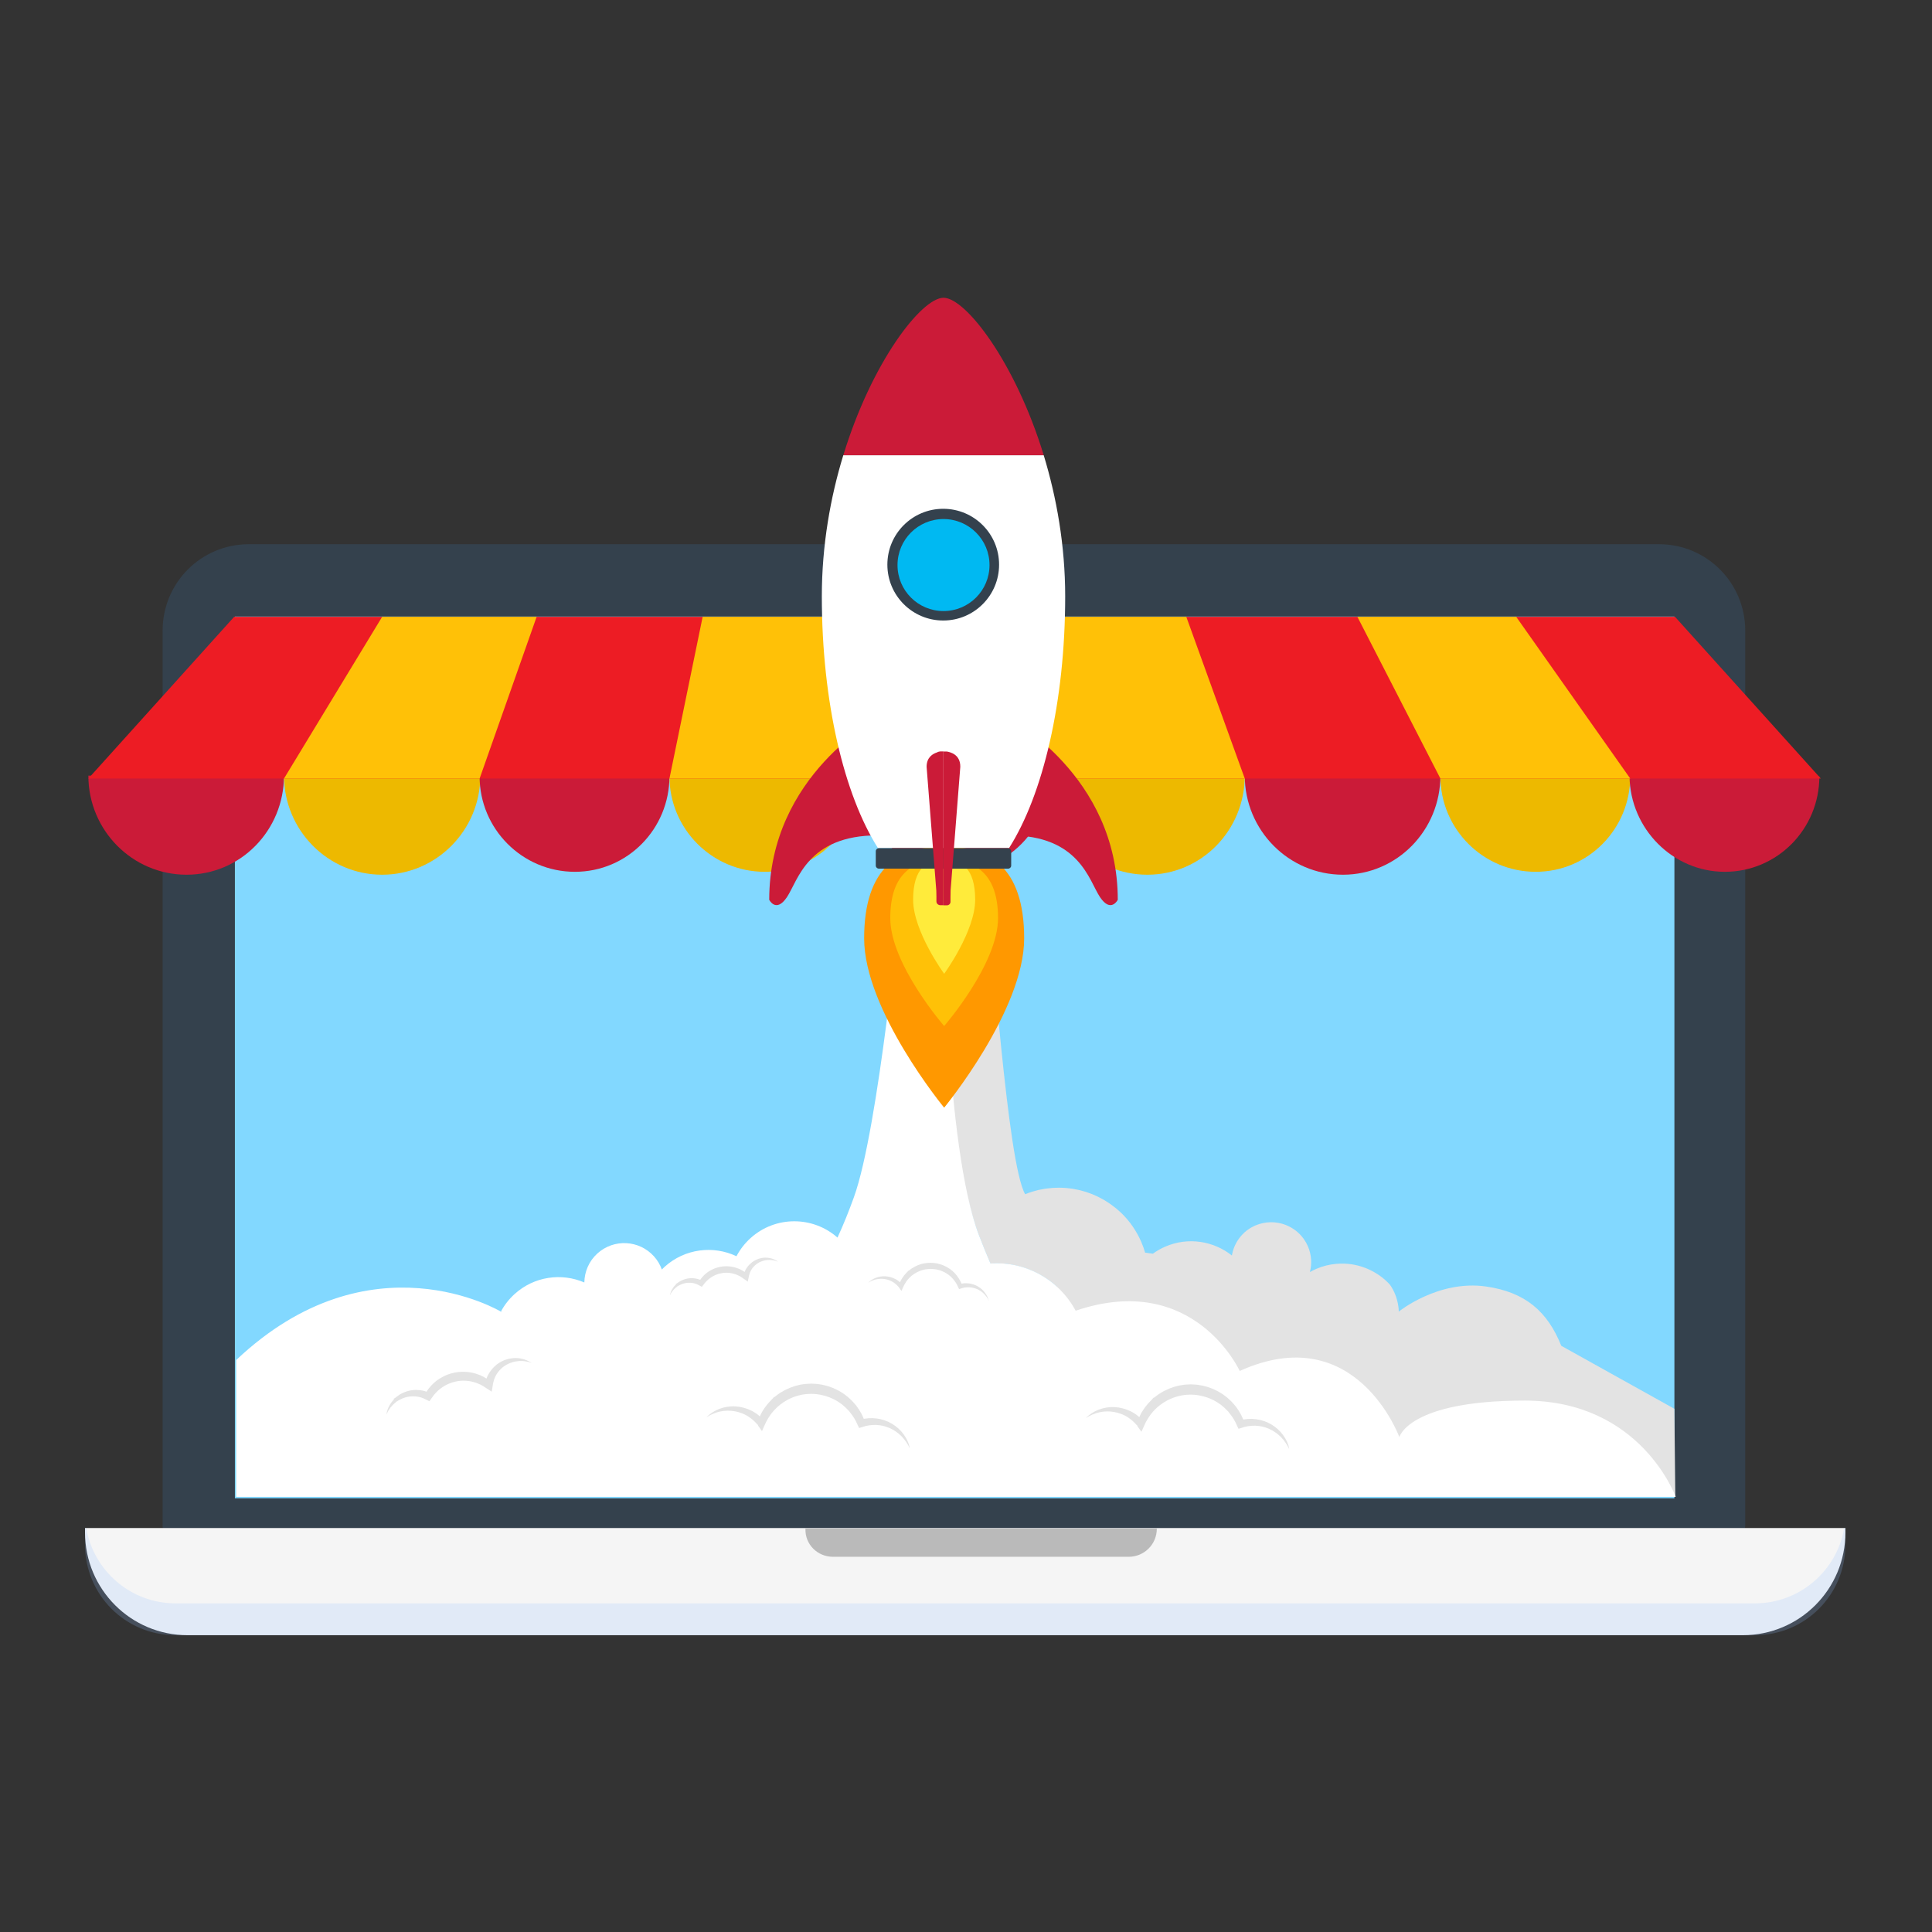 <svg width="558" height="558" viewBox="0 0 558 558" fill="none" xmlns="http://www.w3.org/2000/svg">
<rect x="0" y="0" width="558" height="558" fill="#333333" stroke="none"/>
<mask id="mask0" mask-type="alpha" maskUnits="userSpaceOnUse" x="0" y="0" width="558" height="558">
<rect width="558" height="558" fill="white"/>
</mask>
<g mask="url(#mask0)">
<path d="M50.322 443.973H500.529C502.47 443.973 504.059 442.38 504.059 440.434V182.127C504.059 168.327 492.94 157.181 479.175 157.181H71.853C58.088 157.181 46.969 168.327 46.969 182.127V440.434C46.793 442.38 48.381 443.973 50.322 443.973Z" fill="#34414D"/>
<path fill-rule="evenodd" clip-rule="evenodd" d="M67.841 432.743H483.603V178.071H67.841V432.743Z" fill="#82D8FF"/>
<path d="M387.868 252.636C403.505 252.636 416.014 239.799 416.014 224.016H359.514C359.514 239.799 372.232 252.636 387.868 252.636Z" fill="#CB1B38"/>
<path d="M443.537 251.794C458.756 251.794 470.848 239.378 470.848 224.227H416.017C416.017 239.378 428.317 251.794 443.537 251.794Z" fill="#EDB900"/>
<path d="M498.157 251.794C513.376 251.794 525.468 239.378 525.468 224.227H470.637C470.845 239.378 483.146 251.794 498.157 251.794Z" fill="#CB1B38"/>
<path d="M53.875 252.636C69.511 252.636 82.02 239.799 82.02 224.016H25.521C25.521 239.799 38.239 252.636 53.875 252.636Z" fill="#CB1B38"/>
<path d="M110.378 252.636C126.014 252.636 138.732 239.799 138.732 224.016H82.024C82.024 239.799 94.742 252.636 110.378 252.636Z" fill="#EDB900"/>
<path d="M166.038 251.794C181.257 251.794 193.35 239.378 193.35 224.227H138.518C138.518 239.378 150.819 251.794 166.038 251.794Z" fill="#CB1B38"/>
<path d="M331.373 252.636C347.009 252.636 359.518 239.799 359.518 224.016H303.019C303.019 239.799 315.737 252.636 331.373 252.636Z" fill="#EDB900"/>
<path d="M220.87 251.794C236.09 251.794 248.182 239.378 248.182 224.227H193.35C193.35 239.378 205.651 251.794 220.87 251.794Z" fill="#EDB900"/>
<path d="M275.704 251.794C290.923 251.794 303.015 239.378 303.015 224.227H248.184C248.184 239.378 260.484 251.794 275.704 251.794Z" fill="#CB1B38"/>
<path d="M525.885 224.858H25.52L67.635 178.14H483.771L525.885 224.858Z" fill="#ED1C24"/>
<path d="M82.023 224.858L110.377 178.14H154.993L138.522 224.858H82.023Z" fill="#FFC107"/>
<path d="M193.35 224.858L202.94 178.14H247.556L248.181 224.858H193.35Z" fill="#FFC107"/>
<path d="M303.013 224.858L294.882 178.14H342.625L359.513 224.858H303.013Z" fill="#FFC107"/>
<path d="M416.015 224.858L392.04 178.14H437.906L470.847 224.858H416.015Z" fill="#FFC107"/>
<path d="M54.203 472.28H503.351C519.764 472.28 533 459.011 533 442.557V441.319H24.554V442.557C24.554 459.011 37.79 472.28 54.203 472.28Z" fill="#F5F5F5"/>
<path d="M240.575 449.634H325.993C330.405 449.634 334.111 446.096 334.111 441.496H232.633C232.457 446.096 236.163 449.634 240.575 449.634Z" fill="#BABABA"/>
<path opacity="0.2" d="M50.674 463.08H506.881C519.764 463.08 530.529 453.703 532.647 441.319H533V446.096C533 460.603 521.352 472.28 506.881 472.28H50.674C36.202 472.28 24.554 460.603 24.554 446.096V441.319H24.907C27.025 453.703 37.79 463.08 50.674 463.08Z" fill="#94C0FF"/>
<path d="M391.636 373.552L403.988 378.822C403.988 378.822 415.347 369.596 429.187 371.567C440.571 373.192 446.97 378.81 450.926 388.693L483.591 406.886L483.864 432.172L323.144 426.901L282.964 394.621L307.333 369.596L391.636 373.552Z" fill="#E3E3E3"/>
<path d="M282.796 356.909C283.813 359.563 284.904 362.241 286.07 364.945H286.095C286.417 364.92 286.74 364.908 287.062 364.895C287.422 364.883 287.781 364.883 288.141 364.883C288.6 364.883 289.059 364.908 289.518 364.933C289.666 364.945 289.815 364.957 289.964 364.97C290.262 364.995 290.572 365.019 290.857 365.057C291.043 365.081 291.217 365.106 291.39 365.131C291.651 365.168 291.923 365.205 292.184 365.243C292.37 365.28 292.556 365.317 292.742 365.354C292.99 365.404 293.238 365.453 293.486 365.503C293.684 365.54 293.87 365.602 294.056 365.639C294.292 365.701 294.528 365.751 294.763 365.825C294.962 365.875 295.148 365.937 295.334 365.999C295.557 366.073 295.793 366.135 296.016 366.21C296.202 366.272 296.4 366.346 296.586 366.408C296.81 366.483 297.02 366.569 297.244 366.656C297.43 366.731 297.628 366.805 297.814 366.892C298.025 366.979 298.236 367.066 298.446 367.165C298.633 367.252 298.819 367.338 299.005 367.425C299.203 367.524 299.414 367.624 299.612 367.723C299.798 367.822 299.972 367.909 300.158 368.008C300.356 368.12 300.555 368.231 300.741 368.343C300.914 368.442 301.088 368.554 301.274 368.653C301.472 368.777 301.658 368.888 301.844 369.013C302.018 369.124 302.179 369.236 302.353 369.347C302.539 369.471 302.725 369.608 302.911 369.732C303.072 369.843 303.233 369.967 303.395 370.091C303.581 370.228 303.754 370.377 303.94 370.513C304.089 370.637 304.25 370.761 304.399 370.885C304.585 371.034 304.759 371.195 304.932 371.344C305.081 371.468 305.218 371.592 305.354 371.728C305.54 371.89 305.714 372.063 305.887 372.237C306.011 372.361 306.148 372.485 306.272 372.621C306.458 372.807 306.631 372.993 306.805 373.192C306.892 373.291 306.991 373.378 307.078 373.477C307.103 373.502 307.127 373.527 307.152 373.551C307.289 373.7 307.413 373.849 307.537 373.998C307.673 374.159 307.809 374.32 307.946 374.481C308.07 374.63 308.181 374.779 308.305 374.94C308.442 375.114 308.566 375.275 308.69 375.449C308.801 375.598 308.913 375.759 309.025 375.92C309.149 376.094 309.273 376.267 309.397 376.453C309.508 376.614 309.608 376.776 309.707 376.937C309.818 377.123 309.942 377.309 310.054 377.495C310.153 377.656 310.24 377.817 310.339 377.991C310.451 378.177 310.55 378.375 310.662 378.561C310.711 378.648 310.761 378.747 310.81 378.834H403.993C403.993 378.834 404.067 374.767 401.451 371.059C401.339 370.947 401.228 370.823 401.141 370.724C401.066 370.649 400.992 370.575 400.917 370.488C400.694 370.265 400.471 370.054 400.235 369.843C400.211 369.819 400.173 369.781 400.149 369.757C399.876 369.521 399.603 369.285 399.33 369.062C399.268 369.013 399.219 368.975 399.157 368.926C398.933 368.752 398.71 368.591 398.487 368.43C398.388 368.355 398.276 368.293 398.177 368.219C397.991 368.095 397.805 367.971 397.606 367.847C397.482 367.772 397.358 367.698 397.234 367.624C397.061 367.512 396.875 367.413 396.701 367.314C396.565 367.239 396.428 367.165 396.304 367.103C396.131 367.016 395.957 366.917 395.771 366.83C395.635 366.768 395.486 366.693 395.349 366.631C395.176 366.557 395.002 366.47 394.816 366.396C394.667 366.334 394.518 366.272 394.37 366.222C394.196 366.148 394.01 366.086 393.836 366.024C393.688 365.974 393.526 365.912 393.378 365.863C393.192 365.801 393.018 365.751 392.832 365.701C392.683 365.652 392.522 365.615 392.361 365.565C392.175 365.515 391.989 365.478 391.803 365.429C391.592 365.391 391.406 365.354 391.22 365.305C391.071 365.28 390.91 365.243 390.761 365.218C390.612 365.193 390.463 365.168 390.302 365.143C390.091 365.106 389.88 365.094 389.67 365.069C389.533 365.057 389.397 365.032 389.26 365.019C388.988 364.995 388.715 364.982 388.442 364.97C388.367 364.97 388.281 364.957 388.206 364.957C387.859 364.945 387.499 364.945 387.152 364.957C386.768 364.97 386.383 364.982 385.999 365.019C384.027 365.181 382.043 365.664 380.121 366.495C379.501 366.768 378.905 367.066 378.323 367.388C378.943 364.995 378.806 362.403 377.752 359.96C377.603 359.625 377.442 359.302 377.268 358.98C377.219 358.881 377.157 358.794 377.095 358.695C376.971 358.484 376.834 358.273 376.698 358.062C376.624 357.963 376.562 357.851 376.487 357.752C376.351 357.554 376.202 357.368 376.053 357.194C375.979 357.107 375.904 357.008 375.83 356.921C375.644 356.711 375.445 356.5 375.235 356.301C375.197 356.264 375.16 356.214 375.111 356.177C374.863 355.942 374.615 355.718 374.342 355.508C374.255 355.446 374.181 355.384 374.094 355.322C373.908 355.173 373.709 355.036 373.511 354.912C373.412 354.838 373.3 354.776 373.201 354.714C373.002 354.59 372.816 354.478 372.606 354.379C372.506 354.33 372.407 354.268 372.296 354.218C372.035 354.094 371.775 353.97 371.502 353.858C371.452 353.846 371.415 353.821 371.365 353.796C371.055 353.672 370.733 353.561 370.423 353.474C370.324 353.449 370.225 353.424 370.125 353.399C369.89 353.337 369.667 353.275 369.431 353.238C369.319 353.213 369.195 353.189 369.084 353.176C368.848 353.139 368.625 353.102 368.389 353.077C368.278 353.065 368.178 353.052 368.067 353.04C367.757 353.015 367.434 353.003 367.112 353.003C367.087 353.003 367.062 353.003 367.05 353.003C366.703 353.003 366.368 353.027 366.021 353.065C365.921 353.077 365.81 353.089 365.711 353.102C365.462 353.139 365.227 353.164 364.979 353.213C364.855 353.238 364.743 353.263 364.619 353.288C364.384 353.337 364.136 353.399 363.9 353.474C363.788 353.511 363.689 353.536 363.578 353.573C363.243 353.685 362.895 353.809 362.561 353.945C362.523 353.957 362.499 353.97 362.461 353.995C362.213 354.106 361.978 354.218 361.755 354.342C361.68 354.379 361.593 354.429 361.519 354.466C361.333 354.565 361.159 354.664 360.986 354.776C360.911 354.826 360.837 354.875 360.762 354.925C360.576 355.049 360.403 355.173 360.217 355.309C360.167 355.346 360.118 355.384 360.056 355.421C359.832 355.594 359.622 355.768 359.423 355.954C359.361 356.004 359.312 356.053 359.262 356.115C359.113 356.264 358.952 356.413 358.815 356.562C358.753 356.624 358.691 356.698 358.629 356.76C358.493 356.909 358.357 357.07 358.233 357.219C358.183 357.281 358.133 357.343 358.084 357.405C357.91 357.628 357.749 357.851 357.588 358.087C357.575 358.112 357.563 358.137 357.538 358.161C357.402 358.372 357.265 358.583 357.141 358.806C357.104 358.881 357.067 358.943 357.03 359.017C356.93 359.203 356.831 359.389 356.744 359.575C356.707 359.65 356.67 359.712 356.645 359.786C356.534 360.034 356.422 360.282 356.335 360.542V360.555C356.236 360.815 356.149 361.088 356.075 361.361C356.05 361.423 356.038 361.497 356.025 361.559C355.963 361.77 355.914 361.981 355.876 362.192C355.852 362.328 355.814 362.465 355.79 362.614C350.519 358.422 343.178 357.194 336.568 360.046C335.266 360.604 334.075 361.299 332.971 362.093L330.727 361.783C330.429 360.753 330.07 359.736 329.635 358.72C329.474 358.347 329.301 357.975 329.127 357.616C329.077 357.504 329.015 357.393 328.953 357.281C328.829 357.033 328.693 356.785 328.569 356.537C328.495 356.413 328.433 356.289 328.358 356.165C328.222 355.929 328.085 355.706 327.949 355.47C327.875 355.346 327.8 355.235 327.738 355.123C327.577 354.875 327.428 354.64 327.267 354.404C327.205 354.317 327.143 354.23 327.081 354.131C326.858 353.809 326.622 353.486 326.386 353.176C326.362 353.151 326.349 353.127 326.324 353.102C326.101 352.817 325.878 352.544 325.642 352.259C325.568 352.159 325.481 352.072 325.407 351.986C325.258 351.812 325.097 351.638 324.948 351.465C324.563 351.043 324.167 350.634 323.745 350.237C323.671 350.163 323.584 350.088 323.509 350.026C323.137 349.679 322.753 349.344 322.356 349.009C322.269 348.947 322.195 348.873 322.108 348.811C321.662 348.451 321.215 348.117 320.756 347.794C320.645 347.72 320.545 347.645 320.434 347.571C319.975 347.261 319.516 346.963 319.045 346.678C319.02 346.666 318.995 346.641 318.958 346.628C318.462 346.343 317.954 346.07 317.445 345.81C317.333 345.748 317.209 345.698 317.098 345.636C316.589 345.388 316.069 345.153 315.548 344.942C315.473 344.917 315.399 344.88 315.324 344.855C314.841 344.669 314.357 344.495 313.861 344.322C313.762 344.285 313.65 344.247 313.551 344.223C313.005 344.049 312.46 343.9 311.914 343.764C311.803 343.739 311.691 343.714 311.579 343.689C311.058 343.565 310.538 343.466 310.004 343.379C309.942 343.367 309.893 343.354 309.831 343.342C309.26 343.255 308.69 343.193 308.107 343.131C307.983 343.119 307.859 343.106 307.735 343.106C307.152 343.069 306.569 343.032 305.986 343.032C305.949 343.032 305.9 343.032 305.862 343.032C305.304 343.032 304.746 343.057 304.188 343.082C304.064 343.094 303.953 343.094 303.829 343.106C303.246 343.156 302.675 343.218 302.092 343.292C301.993 343.305 301.882 343.33 301.782 343.342C301.249 343.429 300.716 343.528 300.183 343.64C300.096 343.664 300.009 343.677 299.922 343.689C299.339 343.826 298.769 343.987 298.198 344.161C298.074 344.198 297.95 344.235 297.826 344.285C297.244 344.471 296.661 344.681 296.078 344.917C290.857 335.641 286.82 271.516 284.253 254.626L270.463 265.764C270.847 268.74 272.801 330.904 282.796 356.909Z" fill="#E3E3E3"/>
<path d="M310.663 378.549C310.563 378.351 310.452 378.165 310.34 377.979C310.241 377.817 310.154 377.656 310.055 377.483C309.943 377.297 309.832 377.111 309.708 376.925C309.608 376.763 309.497 376.602 309.398 376.441C309.274 376.267 309.15 376.081 309.026 375.908C308.914 375.746 308.802 375.598 308.691 375.436C308.567 375.263 308.43 375.102 308.306 374.928C308.182 374.779 308.071 374.618 307.947 374.469C307.81 374.308 307.674 374.147 307.537 373.986C307.413 373.837 307.277 373.688 307.153 373.539C307.041 373.415 306.93 373.291 306.806 373.167C306.632 372.981 306.459 372.783 306.272 372.597C306.148 372.473 306.012 372.349 305.888 372.212C305.714 372.039 305.541 371.877 305.355 371.704C305.218 371.58 305.07 371.456 304.933 371.319C304.76 371.158 304.574 371.009 304.4 370.86C304.251 370.736 304.09 370.612 303.941 370.488C303.755 370.34 303.581 370.203 303.395 370.067C303.234 369.943 303.073 369.831 302.912 369.707C302.726 369.571 302.54 369.447 302.354 369.323C302.18 369.211 302.019 369.099 301.845 368.988C301.659 368.864 301.461 368.74 301.275 368.628C301.101 368.517 300.928 368.417 300.742 368.318C300.543 368.207 300.357 368.095 300.159 367.983C299.973 367.884 299.799 367.785 299.613 367.698C299.415 367.599 299.204 367.5 299.005 367.4C298.819 367.314 298.633 367.227 298.447 367.14C298.237 367.041 298.026 366.954 297.815 366.867C297.629 366.793 297.443 366.706 297.244 366.632C297.034 366.545 296.81 366.47 296.587 366.384C296.401 366.309 296.203 366.247 296.017 366.185C295.794 366.111 295.57 366.036 295.335 365.974C295.149 365.912 294.95 365.863 294.764 365.801C294.529 365.739 294.293 365.677 294.057 365.615C293.871 365.565 293.673 365.516 293.487 365.478C293.239 365.429 292.991 365.379 292.743 365.329C292.557 365.292 292.371 365.255 292.185 365.218C291.924 365.168 291.651 365.143 291.391 365.106C291.217 365.081 291.031 365.057 290.858 365.032C290.56 364.995 290.263 364.97 289.965 364.945C289.816 364.933 289.667 364.92 289.518 364.908C289.06 364.883 288.613 364.858 288.142 364.858C287.782 364.858 287.423 364.858 287.063 364.871C286.741 364.883 286.418 364.895 286.096 364.92H286.071C284.905 362.217 283.814 359.538 282.797 356.884C272.802 330.879 272.616 262.418 272.244 259.404L285.116 258.983L260.066 259.801C260.066 259.801 253.803 325.956 246.623 345.785C245.197 349.741 243.622 353.685 241.886 357.442C234.792 351.18 223.966 351.093 216.773 357.591C215.074 359.129 213.722 360.902 212.706 362.824C206.021 359.65 197.812 360.605 191.971 365.863C191.686 366.123 191.413 366.384 191.152 366.656C190.656 365.28 189.9 363.978 188.858 362.837C184.592 358.112 177.288 357.74 172.563 362.006C170.083 364.238 168.818 367.314 168.768 370.402C162.196 367.574 154.308 368.616 148.653 373.725C147.004 375.213 145.677 376.925 144.685 378.785H310.799C310.749 378.735 310.712 378.636 310.663 378.549Z" fill="white"/>
<path d="M224.705 364.4C224.469 364.325 224.234 364.226 223.986 364.152C223.738 364.09 223.514 364.015 223.266 363.99L222.907 363.928L222.547 363.904C222.311 363.879 222.063 363.904 221.828 363.904C221.592 363.916 221.357 363.953 221.121 363.978C220.885 364.04 220.662 364.065 220.439 364.139C220.216 364.214 219.992 364.276 219.782 364.375C219.558 364.449 219.36 364.561 219.162 364.672C218.963 364.772 218.777 364.92 218.579 365.032C218.405 365.181 218.219 365.305 218.058 365.466C217.897 365.627 217.723 365.764 217.587 365.95C217.512 366.037 217.438 366.111 217.363 366.198L217.177 366.471C217.041 366.644 216.954 366.855 216.83 367.041L216.793 367.115C216.805 367.103 216.781 367.14 216.805 367.091V367.103L216.793 367.128L216.768 367.165L216.694 367.339C216.644 367.45 216.57 367.574 216.557 367.661C216.495 367.86 216.421 368.046 216.371 368.256C216.309 368.467 216.284 368.678 216.235 368.889L215.974 370.154L214.858 369.372C214.635 369.211 214.412 369.038 214.176 368.889L213.817 368.678L213.643 368.566L213.593 368.542C213.556 368.517 213.643 368.566 213.631 368.566H213.618L213.593 368.554L213.494 368.504L213.073 368.306L212.862 368.207L212.676 368.145C212.428 368.058 212.205 367.959 211.919 367.897L211.522 367.785C211.386 367.748 211.25 367.736 211.113 367.711C210.977 367.686 210.84 367.661 210.704 367.649L210.295 367.612C210.022 367.574 209.749 367.599 209.476 367.599C209.203 367.599 208.931 367.649 208.658 367.674C208.385 367.723 208.112 367.773 207.852 367.835C207.591 367.922 207.318 367.971 207.07 368.083C206.81 368.182 206.55 368.269 206.314 368.405L205.942 368.591C205.818 368.653 205.706 368.74 205.595 368.802C205.359 368.938 205.136 369.1 204.913 369.273C204.677 369.422 204.491 369.633 204.28 369.807C204.069 369.993 203.896 370.203 203.697 370.402C203.524 370.613 203.362 370.848 203.176 371.059L202.705 371.654L202.098 371.332C201.924 371.233 201.75 371.121 201.564 371.047C201.391 370.947 201.192 370.885 201.006 370.811C200.808 370.749 200.622 370.687 200.423 370.637C200.225 370.588 200.027 370.563 199.816 370.526C199.605 370.513 199.406 370.476 199.196 370.489C198.985 370.476 198.786 370.489 198.576 370.501C198.365 370.526 198.154 370.538 197.956 370.588C197.745 370.625 197.546 370.687 197.335 370.737C197.137 370.811 196.926 370.873 196.74 370.96C196.542 371.034 196.356 371.133 196.157 371.233C196.058 371.282 195.971 371.344 195.872 371.394L195.699 371.443L195.649 371.419C195.661 371.406 195.624 371.443 195.661 371.406L195.686 371.456L195.674 371.505L195.612 371.567L195.066 372.002C194.892 372.15 194.768 372.312 194.607 372.46C194.533 372.535 194.446 372.609 194.384 372.696L194.186 372.969C194.062 373.155 193.888 373.328 193.801 373.527L193.466 374.135C193.528 373.911 193.59 373.688 193.652 373.452C193.702 373.217 193.826 373.018 193.913 372.795L194.062 372.473C194.111 372.361 194.186 372.262 194.26 372.163C194.396 371.964 194.52 371.741 194.682 371.555L195.153 371.047L195.215 370.985L195.24 370.947L195.252 370.935L195.215 370.885L195.202 370.823L195.215 370.811L195.388 370.737C195.488 370.662 195.587 370.588 195.686 370.526C195.885 370.377 196.095 370.241 196.306 370.117C196.517 369.98 196.753 369.881 196.976 369.769C197.211 369.67 197.435 369.571 197.683 369.496C197.918 369.41 198.166 369.36 198.414 369.298C198.662 369.261 198.91 369.199 199.171 369.186C199.419 369.162 199.679 369.162 199.94 369.162C200.2 369.174 200.448 369.186 200.709 369.236C200.969 369.261 201.217 369.323 201.465 369.385C201.713 369.459 201.961 369.521 202.209 369.62C202.457 369.707 202.693 369.819 202.928 369.931L201.85 370.203C202.036 369.918 202.222 369.633 202.42 369.36C202.643 369.1 202.842 368.827 203.077 368.579C203.325 368.343 203.548 368.083 203.821 367.884C204.082 367.661 204.342 367.45 204.64 367.264C204.789 367.177 204.925 367.078 205.074 366.991L205.52 366.756C205.818 366.582 206.14 366.471 206.45 366.334C206.76 366.198 207.095 366.123 207.43 366.024C207.765 365.95 208.1 365.875 208.435 365.813C208.769 365.776 209.117 365.727 209.464 365.727C209.811 365.727 210.146 365.702 210.493 365.751L211.002 365.801C211.175 365.826 211.336 365.863 211.51 365.888C211.684 365.925 211.845 365.95 212.018 365.987L212.515 366.136C212.837 366.223 213.172 366.371 213.507 366.495L213.755 366.595L213.953 366.706L214.362 366.929L214.462 366.979L214.548 367.029L214.598 367.066L214.809 367.202L215.23 367.487C215.503 367.686 215.751 367.922 216.024 368.132L214.648 368.616C214.722 368.343 214.772 368.058 214.871 367.798C214.958 367.537 215.069 367.264 215.206 366.991C215.268 366.843 215.33 366.756 215.392 366.644L215.491 366.483L215.553 366.371L215.615 366.285C215.776 366.061 215.925 365.813 216.111 365.615L216.384 365.305C216.483 365.206 216.582 365.106 216.681 365.02C216.88 364.821 217.103 364.66 217.314 364.486C217.537 364.313 217.785 364.189 218.008 364.04C218.256 363.928 218.492 363.792 218.752 363.693C219.013 363.594 219.261 363.494 219.521 363.445C219.658 363.407 219.782 363.37 219.918 363.345L220.315 363.283C220.575 363.234 220.848 363.246 221.109 363.234C221.369 363.246 221.642 363.246 221.902 363.283C222.163 363.321 222.423 363.358 222.671 363.432L223.043 363.532L223.403 363.668C223.651 363.742 223.874 363.891 224.097 364.003C224.296 364.102 224.494 364.263 224.705 364.4Z" fill="#E3E3E3"/>
<path d="M285.653 375.809L285.367 375.226C285.256 375.04 285.144 374.866 285.032 374.68C284.908 374.507 284.772 374.333 284.648 374.172C284.512 374.011 284.363 373.862 284.226 373.701C284.078 373.552 283.916 373.416 283.768 373.279C283.606 373.143 283.433 373.031 283.271 372.907L282.751 372.585L282.205 372.312L281.635 372.101L281.052 371.94C280.853 371.903 280.655 371.865 280.456 371.841C280.258 371.828 280.06 371.803 279.861 371.791C279.663 371.791 279.464 371.791 279.266 371.803C279.067 371.828 278.869 371.841 278.683 371.865L278.1 371.977L277.542 372.151L276.996 372.312L276.736 371.754L276.463 371.171C276.364 370.985 276.252 370.799 276.153 370.613C275.918 370.253 275.682 369.906 275.409 369.584L275.31 369.46V369.435L275.322 369.41C275.335 369.422 275.285 369.398 275.322 369.447L275.285 369.422L275.223 369.36L274.987 369.112C274.826 368.951 274.665 368.765 274.516 368.653L274.057 368.257L273.537 367.897C273.375 367.773 273.177 367.674 273.003 367.575C272.817 367.463 272.644 367.364 272.445 367.289C272.247 367.203 272.061 367.116 271.875 367.041L271.28 366.843C271.081 366.781 270.87 366.744 270.672 366.694C270.473 366.632 270.263 366.607 270.052 366.582C269.643 366.508 269.221 366.508 268.799 366.483C268.378 366.508 267.956 366.508 267.547 366.582L267.237 366.62L266.927 366.694C266.728 366.744 266.517 366.781 266.319 366.855L265.724 367.054C265.525 367.128 265.339 367.227 265.153 367.302C264.955 367.376 264.781 367.488 264.595 367.587C264.422 367.699 264.223 367.785 264.062 367.909L263.541 368.269L263.504 368.294H263.492C263.467 368.306 263.516 368.269 263.504 368.281L263.492 368.294L263.43 368.356L263.293 368.467L263.033 368.691C262.896 368.839 262.748 368.963 262.599 369.112C262.462 369.274 262.301 369.41 262.177 369.584C262.041 369.745 261.904 369.906 261.793 370.092C261.669 370.266 261.557 370.439 261.445 370.625C261.222 370.985 261.024 371.369 260.85 371.766L260.354 372.857L259.697 371.94L259.647 371.878L259.672 371.828L259.709 371.791C259.759 371.853 259.722 371.803 259.734 371.816L259.722 371.803H259.66L259.536 371.692L259.312 371.444C259.238 371.357 259.164 371.295 259.102 371.233L258.891 371.034C258.767 370.898 258.581 370.786 258.432 370.65C258.283 370.514 258.097 370.427 257.936 370.303C257.775 370.191 257.589 370.104 257.403 370.005C257.229 369.906 257.031 369.844 256.845 369.757C256.659 369.683 256.46 369.633 256.262 369.571C256.063 369.522 255.865 369.484 255.654 369.435C255.456 369.398 255.245 369.385 255.034 369.36C254.823 369.348 254.612 369.348 254.402 369.336L253.769 369.385L253.137 369.484L252.517 369.646L251.909 369.869L251.314 370.154L250.743 370.489L251.239 370.042L251.785 369.646C251.971 369.534 252.182 369.422 252.368 369.311C252.566 369.212 252.777 369.125 252.988 369.038C253.199 368.964 253.422 368.889 253.645 368.827L254.327 368.691C254.563 368.666 254.786 368.641 255.022 368.616C255.257 368.616 255.493 368.604 255.716 368.616C255.952 368.641 256.187 368.653 256.411 368.691C256.646 368.74 256.882 368.777 257.105 368.839C257.328 368.914 257.564 368.963 257.787 369.05C258.01 369.15 258.233 369.224 258.444 369.336C258.655 369.447 258.878 369.546 259.077 369.683C259.275 369.819 259.474 369.943 259.672 370.104L259.957 370.352C260.056 370.439 260.156 370.514 260.218 370.6L260.453 370.836L260.565 370.948L260.59 370.972L260.602 370.985L260.639 371.022L260.652 371.034L260.701 371.096L259.548 371.27C259.709 370.799 259.895 370.34 260.131 369.906C260.242 369.683 260.366 369.472 260.503 369.261C260.627 369.05 260.776 368.839 260.925 368.641C261.061 368.43 261.235 368.257 261.396 368.058C261.557 367.86 261.755 367.686 261.929 367.488L262.165 367.227L262.276 367.091L262.338 367.029L262.351 367.017L262.413 367.004L262.462 366.992L263.07 366.533C263.268 366.372 263.492 366.26 263.702 366.124C263.913 365.987 264.136 365.863 264.36 365.764C264.583 365.652 264.819 365.541 265.042 365.442L265.749 365.181C265.984 365.094 266.232 365.045 266.48 364.983L266.852 364.896L267.224 364.846C267.72 364.759 268.229 364.735 268.737 364.722C269.246 364.747 269.742 364.759 270.25 364.846C270.498 364.884 270.746 364.921 270.994 364.995C271.242 365.057 271.49 365.107 271.726 365.194L272.433 365.454C272.668 365.553 272.892 365.665 273.115 365.776C273.351 365.876 273.561 366.012 273.772 366.136C273.983 366.272 274.206 366.384 274.405 366.545L275 367.004L275.57 367.537C275.781 367.723 275.905 367.897 276.054 368.071L276.277 368.331L276.339 368.393L276.364 368.43L276.389 368.467L276.401 368.48L276.414 368.505L276.525 368.653C276.823 369.05 277.083 369.484 277.319 369.918C277.431 370.142 277.542 370.365 277.641 370.588L277.902 371.283L277.083 370.886L277.778 370.724C278.013 370.687 278.249 370.662 278.485 370.638C278.72 370.625 278.956 370.625 279.191 370.625C279.427 370.638 279.663 370.662 279.898 370.687C280.134 370.724 280.357 370.774 280.593 370.811C280.816 370.873 281.039 370.935 281.262 371.01C281.486 371.096 281.697 371.183 281.907 371.27C282.118 371.369 282.317 371.481 282.515 371.593L283.085 371.977C283.259 372.126 283.445 372.262 283.619 372.411C283.78 372.572 283.941 372.733 284.102 372.895C284.251 373.068 284.388 373.242 284.524 373.428C284.648 373.614 284.772 373.8 284.896 373.986C284.995 374.184 285.107 374.383 285.206 374.581C285.28 374.792 285.367 374.99 285.442 375.201L285.653 375.809Z" fill="#E3E3E3"/>
<path d="M155.828 377.508L144.691 378.834C144.691 378.834 107.004 356.128 68.226 392.798L68.213 432.321H483.975C483.975 432.321 473.98 404.517 440.385 404.517C406.791 404.517 404.161 415.058 404.161 415.058C404.161 415.058 391.649 380.806 358.054 395.96C358.054 395.96 344.884 366.979 310.669 378.562C310.669 378.549 169.01 369.596 155.828 377.508Z" fill="white"/>
<path d="M153.57 393.642C153.235 393.555 152.913 393.418 152.59 393.344C152.255 393.282 151.945 393.195 151.611 393.158L151.115 393.096L150.619 393.084C150.296 393.059 149.961 393.108 149.639 393.121C149.316 393.146 148.994 393.208 148.684 393.257C148.374 393.344 148.064 393.394 147.766 393.518C147.469 393.629 147.171 393.728 146.886 393.865C146.588 393.976 146.328 394.15 146.055 394.299C145.782 394.448 145.546 394.646 145.286 394.82C145.063 395.031 144.802 395.204 144.604 395.44C144.393 395.663 144.17 395.874 143.996 396.109C143.909 396.233 143.798 396.345 143.711 396.469L143.463 396.854C143.289 397.102 143.178 397.387 143.029 397.647L142.979 397.746V397.759C142.992 397.746 142.955 397.796 142.992 397.722V397.734L142.979 397.759L142.955 397.821L142.855 398.056C142.793 398.205 142.707 398.391 142.682 398.515C142.607 398.776 142.521 399.036 142.459 399.334C142.384 399.619 142.359 399.917 142.31 400.202L142.012 401.938L140.462 400.933C140.14 400.723 139.829 400.499 139.507 400.313L139.011 400.041L138.763 399.904L138.701 399.867H138.689C138.639 399.842 138.751 399.892 138.738 399.892L138.726 399.879L138.689 399.867L138.54 399.805L137.957 399.557L137.672 399.433L137.411 399.359C137.076 399.259 136.754 399.123 136.37 399.061L135.824 398.937C135.638 398.9 135.452 398.887 135.266 398.863C135.08 398.838 134.894 398.8 134.708 398.8L134.15 398.776C133.778 398.738 133.406 398.788 133.034 398.8C132.662 398.813 132.29 398.9 131.918 398.949C131.558 399.024 131.186 399.111 130.826 399.21C130.479 399.346 130.107 399.433 129.772 399.594C129.425 399.743 129.078 399.879 128.755 400.065L128.259 400.338C128.098 400.437 127.949 400.549 127.788 400.648C127.466 400.847 127.18 401.082 126.883 401.318C126.573 401.541 126.325 401.826 126.052 402.087C125.779 402.347 125.556 402.657 125.295 402.93C125.06 403.228 124.861 403.55 124.626 403.86L124.018 404.703L123.175 404.294C122.927 404.17 122.691 404.034 122.443 403.935C122.195 403.811 121.935 403.736 121.674 403.637C121.401 403.563 121.141 403.476 120.868 403.439C120.595 403.377 120.322 403.352 120.037 403.315C119.752 403.302 119.479 403.277 119.194 403.29C118.909 403.29 118.636 403.315 118.351 403.339C118.065 403.389 117.78 403.414 117.507 403.488C117.222 403.538 116.962 403.637 116.676 403.724C116.416 403.835 116.131 403.922 115.883 404.059C115.61 404.17 115.362 404.319 115.102 404.468C114.978 404.542 114.854 404.629 114.729 404.716L114.494 404.79L114.419 404.753C114.432 404.741 114.395 404.778 114.444 404.728L114.481 404.79L114.457 404.852L114.382 404.939L113.675 405.559C113.44 405.758 113.279 405.993 113.068 406.204C112.969 406.316 112.857 406.415 112.77 406.539L112.51 406.923C112.348 407.184 112.125 407.419 112.014 407.705L111.58 408.548C111.642 408.238 111.716 407.928 111.79 407.618C111.852 407.295 112.001 407.01 112.113 406.712L112.299 406.266C112.373 406.117 112.46 405.981 112.547 405.832C112.72 405.559 112.882 405.237 113.08 404.989L113.688 404.269L113.762 404.183L113.799 404.133L113.812 404.121L113.762 404.059L113.737 403.972L113.762 403.947L113.998 403.835C114.122 403.724 114.271 403.625 114.395 403.525C114.655 403.315 114.928 403.116 115.213 402.93C115.486 402.732 115.796 402.583 116.094 402.422C116.404 402.285 116.714 402.124 117.036 402.012C117.359 401.876 117.693 401.802 118.016 401.702C118.351 401.628 118.685 401.541 119.033 401.516C119.38 401.467 119.727 401.454 120.074 401.442C120.422 401.454 120.769 401.454 121.116 401.492C121.463 401.516 121.811 401.591 122.158 401.653C122.493 401.74 122.84 401.814 123.175 401.938C123.51 402.037 123.832 402.186 124.167 402.322L122.703 402.744C122.939 402.36 123.175 401.95 123.435 401.566C123.72 401.206 123.968 400.809 124.291 400.475C124.613 400.14 124.911 399.78 125.258 399.483C125.605 399.173 125.953 398.862 126.337 398.602C126.523 398.466 126.709 398.329 126.907 398.205L127.515 397.858C127.912 397.61 128.334 397.424 128.755 397.226C129.177 397.027 129.623 396.903 130.07 396.742C130.516 396.618 130.975 396.506 131.421 396.407C131.88 396.345 132.339 396.246 132.81 396.233C133.282 396.221 133.741 396.171 134.212 396.209L134.906 396.246C135.142 396.258 135.365 396.308 135.601 396.333C135.836 396.37 136.06 396.395 136.295 396.444L136.977 396.618C137.424 396.717 137.883 396.891 138.341 397.064L138.689 397.188L138.974 397.325L139.544 397.598L139.681 397.672L139.805 397.734L139.879 397.784L140.177 397.97L140.772 398.329C141.156 398.59 141.516 398.887 141.876 399.16L140.028 399.904C140.115 399.532 140.164 399.148 140.288 398.776C140.388 398.416 140.536 398.032 140.698 397.66C140.772 397.461 140.859 397.337 140.933 397.176L141.057 396.953L141.144 396.804L141.218 396.68C141.429 396.357 141.615 396.035 141.863 395.737L142.223 395.291C142.347 395.142 142.483 395.018 142.607 394.882C142.868 394.596 143.153 394.361 143.438 394.125C143.723 393.877 144.058 393.704 144.356 393.493C144.691 393.319 145.001 393.133 145.348 392.984C145.695 392.848 146.03 392.699 146.39 392.6C146.563 392.55 146.737 392.488 146.923 392.451L147.469 392.352C147.828 392.277 148.2 392.277 148.548 392.24C148.907 392.24 149.267 392.228 149.626 392.265C149.986 392.302 150.333 392.339 150.681 392.426L151.201 392.55L151.697 392.724C152.032 392.823 152.355 392.997 152.665 393.133C152.987 393.27 153.272 393.456 153.57 393.642Z" fill="#E3E3E3"/>
<path d="M262.757 418.32L262.261 417.34C262.075 417.03 261.877 416.72 261.691 416.422C261.48 416.125 261.257 415.852 261.046 415.567C260.81 415.294 260.562 415.034 260.327 414.773C260.079 414.525 259.806 414.302 259.545 414.066C259.272 413.843 258.987 413.645 258.714 413.434L257.834 412.888L256.904 412.429L255.949 412.07L254.969 411.797C254.634 411.735 254.3 411.673 253.965 411.623C253.63 411.598 253.295 411.561 252.96 411.549C252.625 411.561 252.291 411.549 251.956 411.574C251.621 411.611 251.286 411.636 250.964 411.673L249.996 411.871L249.054 412.156L248.124 412.442L247.677 411.487L247.219 410.507C247.045 410.185 246.859 409.887 246.685 409.565C246.301 408.957 245.892 408.374 245.433 407.828L245.272 407.618L245.284 407.568L245.296 407.531C245.309 407.556 245.222 407.506 245.309 407.593L245.247 407.556L245.135 407.456L244.726 407.035C244.453 406.762 244.18 406.452 243.92 406.254L243.151 405.596L242.283 404.989C241.998 404.765 241.675 404.617 241.378 404.443C241.068 404.269 240.77 404.083 240.435 403.959C240.113 403.823 239.79 403.662 239.468 403.538L238.463 403.203C238.128 403.091 237.781 403.029 237.434 402.942C237.099 402.843 236.74 402.794 236.392 402.744C235.698 402.608 234.991 402.608 234.284 402.57C233.577 402.608 232.87 402.608 232.176 402.732L231.655 402.806L231.147 402.93C230.812 403.017 230.452 403.066 230.13 403.19L229.125 403.525C228.79 403.649 228.48 403.811 228.158 403.947C227.823 404.071 227.525 404.257 227.215 404.443C226.918 404.629 226.583 404.765 226.31 404.989L225.442 405.609L225.392 405.646L225.38 405.658H225.368C225.33 405.683 225.405 405.621 225.392 405.633L225.368 405.658L225.256 405.757L225.033 405.943L224.586 406.316C224.351 406.564 224.103 406.774 223.855 407.035C223.619 407.295 223.359 407.543 223.148 407.828C222.925 408.101 222.689 408.374 222.491 408.672C222.28 408.957 222.081 409.267 221.895 409.565C221.511 410.172 221.201 410.817 220.903 411.474L220.072 413.322L218.969 411.784L218.894 411.673L218.944 411.586L219.006 411.512C219.093 411.611 219.031 411.536 219.043 411.561L219.031 411.549L218.919 411.561L218.708 411.375L218.336 410.966C218.212 410.805 218.088 410.718 217.977 410.606L217.629 410.272C217.418 410.036 217.108 409.85 216.86 409.639C216.6 409.416 216.302 409.255 216.03 409.056C215.757 408.858 215.434 408.721 215.137 408.56C214.839 408.399 214.504 408.287 214.194 408.151C213.872 408.027 213.537 407.94 213.214 407.828C212.88 407.742 212.532 407.692 212.198 407.605C211.85 407.543 211.503 407.518 211.156 407.469C210.809 407.456 210.449 407.444 210.102 407.432L209.035 407.506L207.981 407.68L206.939 407.953L205.923 408.337L204.93 408.808L203.976 409.379L204.806 408.622L205.724 407.953C206.047 407.754 206.381 407.58 206.716 407.382C207.063 407.221 207.411 407.072 207.77 406.911C208.13 406.787 208.502 406.663 208.874 406.551L210.015 406.316C210.399 406.278 210.796 406.229 211.181 406.192C211.565 406.192 211.962 406.167 212.359 406.192C212.756 406.229 213.152 406.254 213.537 406.316C213.921 406.402 214.318 406.452 214.703 406.564C215.075 406.688 215.471 406.774 215.844 406.923C216.216 407.084 216.6 407.208 216.947 407.394C217.294 407.593 217.679 407.754 218.001 407.977C218.336 408.213 218.683 408.411 218.993 408.684L219.477 409.093C219.638 409.23 219.8 409.366 219.924 409.503L220.308 409.899L220.506 410.098L220.556 410.148L220.568 410.16L220.618 410.222L220.643 410.247L220.742 410.358L218.807 410.656C219.093 409.875 219.403 409.093 219.8 408.349C219.986 407.977 220.196 407.605 220.432 407.258C220.643 406.898 220.891 406.551 221.151 406.216C221.387 405.869 221.672 405.559 221.945 405.224C222.218 404.902 222.54 404.592 222.85 404.269L223.247 403.835L223.433 403.6L223.545 403.5L223.569 403.476L223.669 403.463L223.743 403.438L224.76 402.67C225.082 402.397 225.467 402.211 225.826 401.988C226.186 401.764 226.546 401.541 226.943 401.38C227.327 401.206 227.711 401.008 228.096 400.847L229.299 400.413C229.696 400.264 230.117 400.189 230.527 400.078L231.147 399.929L231.779 399.83C232.622 399.681 233.466 399.656 234.321 399.619C235.177 399.656 236.02 399.681 236.864 399.842C237.285 399.904 237.707 399.966 238.116 400.09C238.525 400.202 238.947 400.276 239.344 400.425L240.547 400.859C240.944 401.02 241.316 401.219 241.7 401.392C242.084 401.566 242.456 401.789 242.816 402.012C243.176 402.236 243.548 402.434 243.883 402.707L244.887 403.476L245.854 404.369C246.202 404.679 246.412 404.964 246.685 405.261L247.07 405.708L247.169 405.819L247.219 405.869L247.268 405.931L247.281 405.943L247.293 405.956L247.318 405.993L247.504 406.254C248.012 406.923 248.446 407.642 248.843 408.387C249.017 408.771 249.215 409.143 249.376 409.527L249.823 410.693L248.446 410.023L249.624 409.763C250.021 409.701 250.418 409.664 250.815 409.614C251.212 409.589 251.609 409.589 252.005 409.589C252.402 409.602 252.799 409.651 253.196 409.689C253.593 409.751 253.977 409.837 254.362 409.899C254.746 409.999 255.118 410.123 255.49 410.222C255.862 410.358 256.222 410.507 256.581 410.656C256.929 410.83 257.276 411.016 257.611 411.202L258.578 411.846C258.876 412.094 259.186 412.33 259.471 412.578C259.744 412.851 260.017 413.111 260.277 413.384C260.525 413.682 260.761 413.967 260.996 414.277C261.207 414.6 261.418 414.91 261.616 415.232C261.79 415.567 261.976 415.889 262.137 416.236C262.274 416.584 262.41 416.931 262.534 417.278L262.757 418.32Z" fill="#E3E3E3"/>
<path d="M372.339 418.543L371.843 417.564C371.657 417.254 371.459 416.943 371.273 416.646C371.062 416.348 370.839 416.075 370.628 415.79C370.392 415.517 370.144 415.257 369.908 414.996C369.66 414.748 369.388 414.525 369.127 414.29C368.854 414.066 368.569 413.868 368.296 413.657L367.416 413.111L366.486 412.653L365.531 412.293L364.551 412.02C364.216 411.958 363.881 411.896 363.547 411.847C363.212 411.822 362.877 411.785 362.542 411.772C362.207 411.785 361.872 411.772 361.538 411.797C361.203 411.847 360.868 411.859 360.546 411.896L359.578 412.095L358.636 412.38L357.706 412.665L357.259 411.71L356.8 410.73C356.627 410.408 356.441 410.11 356.267 409.788C355.883 409.18 355.473 408.597 355.015 408.052L354.853 407.841L354.866 407.791L354.878 407.754C354.891 407.779 354.804 407.729 354.891 407.816L354.829 407.779L354.717 407.68L354.308 407.258C354.035 406.985 353.762 406.675 353.502 406.477L352.733 405.82L351.865 405.212C351.579 404.989 351.257 404.84 350.959 404.666C350.649 404.493 350.352 404.307 350.017 404.183C349.694 404.046 349.372 403.885 349.05 403.761L348.045 403.426C347.71 403.315 347.363 403.253 347.016 403.166C346.681 403.067 346.321 403.017 345.974 402.967C345.28 402.831 344.573 402.831 343.866 402.794C343.159 402.831 342.452 402.831 341.758 402.955L341.237 403.029L340.728 403.153C340.394 403.24 340.034 403.29 339.712 403.414L338.707 403.749C338.372 403.873 338.062 404.034 337.74 404.17C337.405 404.294 337.107 404.48 336.797 404.666C336.5 404.852 336.165 404.989 335.892 405.212L335.024 405.82L334.974 405.857L334.962 405.869H334.949C334.912 405.894 334.987 405.832 334.974 405.844L334.949 405.869L334.838 405.968L334.615 406.154L334.168 406.526C333.933 406.775 333.685 406.985 333.437 407.246C333.201 407.506 332.94 407.754 332.73 408.039C332.506 408.312 332.271 408.585 332.085 408.883C331.874 409.168 331.676 409.478 331.49 409.776C331.105 410.383 330.795 411.028 330.497 411.685L329.667 413.533L328.563 411.995L328.488 411.884L328.538 411.797L328.6 411.723C328.687 411.822 328.625 411.747 328.637 411.772L328.625 411.76L328.513 411.772L328.302 411.586L327.93 411.177C327.806 411.016 327.682 410.929 327.571 410.817L327.224 410.482C327 410.247 326.703 410.061 326.455 409.85C326.194 409.627 325.897 409.466 325.624 409.267C325.351 409.069 325.029 408.932 324.731 408.771C324.433 408.61 324.098 408.498 323.788 408.362C323.466 408.238 323.131 408.151 322.809 408.039C322.474 407.953 322.127 407.903 321.792 407.816C321.445 407.754 321.097 407.729 320.75 407.68C320.403 407.655 320.043 407.655 319.696 407.643L318.63 407.717L317.575 407.891L316.534 408.163L315.517 408.548L314.525 409.019L313.57 409.59L314.401 408.833L315.318 408.163C315.641 407.965 315.976 407.791 316.31 407.593C316.658 407.432 317.005 407.283 317.365 407.122C317.724 406.998 318.096 406.874 318.468 406.762L319.609 406.526C319.994 406.489 320.39 406.44 320.775 406.402C321.159 406.402 321.556 406.378 321.953 406.402C322.35 406.44 322.747 406.464 323.131 406.526C323.516 406.613 323.912 406.663 324.297 406.775C324.669 406.899 325.066 406.985 325.438 407.134C325.81 407.295 326.194 407.419 326.541 407.605C326.889 407.804 327.273 407.965 327.596 408.188C327.93 408.424 328.278 408.622 328.588 408.895L329.071 409.304C329.233 409.441 329.394 409.577 329.518 409.714L329.902 410.11L330.101 410.309L330.15 410.358L330.163 410.371L330.212 410.433L330.237 410.458L330.336 410.569L328.402 410.867C328.687 410.086 328.997 409.304 329.394 408.56C329.58 408.188 329.791 407.816 330.026 407.469C330.237 407.109 330.485 406.762 330.745 406.427C330.981 406.08 331.266 405.77 331.539 405.435C331.812 405.113 332.134 404.803 332.444 404.48L332.841 404.046L333.027 403.811L333.139 403.711L333.164 403.687L333.263 403.674L333.337 403.649L334.354 402.893C334.677 402.62 335.061 402.434 335.421 402.198C335.78 401.975 336.14 401.752 336.537 401.591C336.921 401.417 337.306 401.219 337.69 401.058L338.893 400.624C339.29 400.475 339.712 400.4 340.121 400.289L340.741 400.14L341.373 400.041C342.217 399.892 343.06 399.867 343.916 399.83C344.759 399.867 345.614 399.892 346.458 400.053C346.879 400.115 347.301 400.177 347.71 400.301C348.12 400.413 348.541 400.487 348.938 400.636L350.141 401.07C350.538 401.231 350.91 401.43 351.294 401.603C351.679 401.777 352.051 402 352.41 402.223C352.77 402.446 353.142 402.645 353.477 402.918L354.481 403.687L355.449 404.579C355.796 404.89 356.007 405.175 356.279 405.472L356.664 405.919L356.763 406.03L356.813 406.08L356.862 406.142L356.875 406.154L356.887 406.167L356.912 406.204L357.098 406.464C357.606 407.134 358.04 407.853 358.437 408.597C358.611 408.982 358.809 409.354 358.971 409.738L359.417 410.904L358.04 410.234L359.219 409.974C359.615 409.912 360.012 409.875 360.409 409.825C360.806 409.8 361.203 409.8 361.6 409.8C361.996 409.813 362.393 409.862 362.79 409.9C363.187 409.962 363.571 410.048 363.956 410.11C364.34 410.21 364.712 410.321 365.084 410.433C365.456 410.569 365.816 410.718 366.176 410.867C366.523 411.041 366.87 411.227 367.205 411.413L368.172 412.057C368.47 412.305 368.78 412.541 369.065 412.789C369.338 413.062 369.611 413.322 369.871 413.595C370.119 413.893 370.355 414.178 370.59 414.488C370.801 414.81 371.012 415.12 371.211 415.431C371.384 415.765 371.57 416.088 371.731 416.435C371.868 416.782 372.004 417.129 372.128 417.477L372.339 418.543Z" fill="#E3E3E3"/>
<path d="M295.8 271.019C295.8 291.858 272.691 319.917 272.691 319.917C272.691 319.917 249.582 291.858 249.582 271.019C249.582 250.18 259.923 244.46 272.691 244.46C285.448 244.46 295.8 250.194 295.8 271.019Z" fill="#FF9800"/>
<path d="M288.254 265.165C288.254 278.45 272.691 296.337 272.691 296.337C272.691 296.337 257.128 278.45 257.128 265.165C257.128 251.881 264.093 248.233 272.691 248.233C281.278 248.246 288.254 251.881 288.254 265.165Z" fill="#FFC107"/>
<path d="M281.652 259.852C281.652 268.961 272.696 281.245 272.696 281.245C272.696 281.245 263.73 268.976 263.73 259.852C263.73 250.727 267.74 248.233 272.696 248.233C277.652 248.233 281.652 250.743 281.652 259.852Z" fill="#FFEB3B"/>
<path d="M253.824 207.242C253.824 207.242 222.166 223.859 222.166 259.874C222.166 259.874 224.139 263.832 227.304 259.08C230.469 254.327 233.237 241.271 253.427 241.271L253.824 207.242Z" fill="#CB1B38"/>
<path d="M291.177 207.242C291.177 207.242 322.836 223.859 322.836 259.874C322.836 259.874 320.851 263.832 317.686 259.08C314.521 254.327 311.754 241.271 291.563 241.271L291.177 207.242Z" fill="#CB1B38"/>
<path fill-rule="evenodd" clip-rule="evenodd" d="M253.559 244.921C243.824 229.583 237.361 202.765 237.361 172.253C237.361 157.51 239.842 143.627 243.557 131.486H301.447C305.152 143.627 307.647 157.51 307.647 172.253C307.647 202.765 301.193 229.583 291.444 244.921H253.559Z" fill="white"/>
<path d="M253.825 244.976C253.339 244.976 252.942 245.373 252.942 245.858V249.993C252.942 250.479 253.339 250.876 253.825 250.876H272.504V244.965H253.825V244.976Z" fill="#34414D"/>
<path d="M291.159 244.977H272.501V250.887H291.159C291.644 250.887 292.052 250.49 292.052 250.005V245.87C292.041 245.374 291.644 244.977 291.159 244.977Z" fill="#34414D"/>
<path fill-rule="evenodd" clip-rule="evenodd" d="M272.425 179.217C263.507 179.217 256.289 171.989 256.289 163.083C256.289 154.177 263.507 146.949 272.425 146.949C281.335 146.949 288.556 154.177 288.556 163.083C288.556 171.998 281.327 179.217 272.425 179.217ZM272.425 152.031C266.313 152.031 261.37 156.974 261.37 163.083C261.37 169.182 266.313 174.135 272.425 174.135C278.52 174.135 283.475 169.192 283.475 163.083C283.475 156.974 278.52 152.031 272.425 152.031Z" fill="#34414D"/>
<path d="M272.507 176.487C265.16 176.487 259.217 170.544 259.217 163.2C259.217 155.856 265.16 149.912 272.507 149.912C279.835 149.912 285.792 155.856 285.792 163.2C285.792 170.533 279.835 176.487 272.507 176.487Z" fill="#00B9F2"/>
<path d="M243.561 131.487C251.833 104.415 266.19 86 272.506 86C278.831 86 293.174 104.415 301.455 131.487H243.561Z" fill="#CB1B38"/>
<path d="M273.717 217.1C273.617 217.067 273.518 217.056 273.408 217.056H273.386H272.493V261.473H273.485H273.507C274.059 261.473 274.522 261.021 274.522 260.47V259.124L274.555 257.173L277.356 221.456C277.378 217.817 274.334 217.255 273.717 217.1Z" fill="#CB1B38"/>
<path d="M271.504 217.045H271.482C271.372 217.045 271.273 217.067 271.173 217.089C270.997 217.134 270.798 217.211 270.6 217.321C269.497 217.685 267.623 218.644 267.623 221.478L270.423 257.228L270.457 259.036V260.382C270.457 260.801 270.721 261.165 271.085 261.319C271.228 261.396 271.394 261.44 271.57 261.44H271.592H272.485V217.023H271.504V217.045Z" fill="#CB1B38"/>
</g>
</svg>
